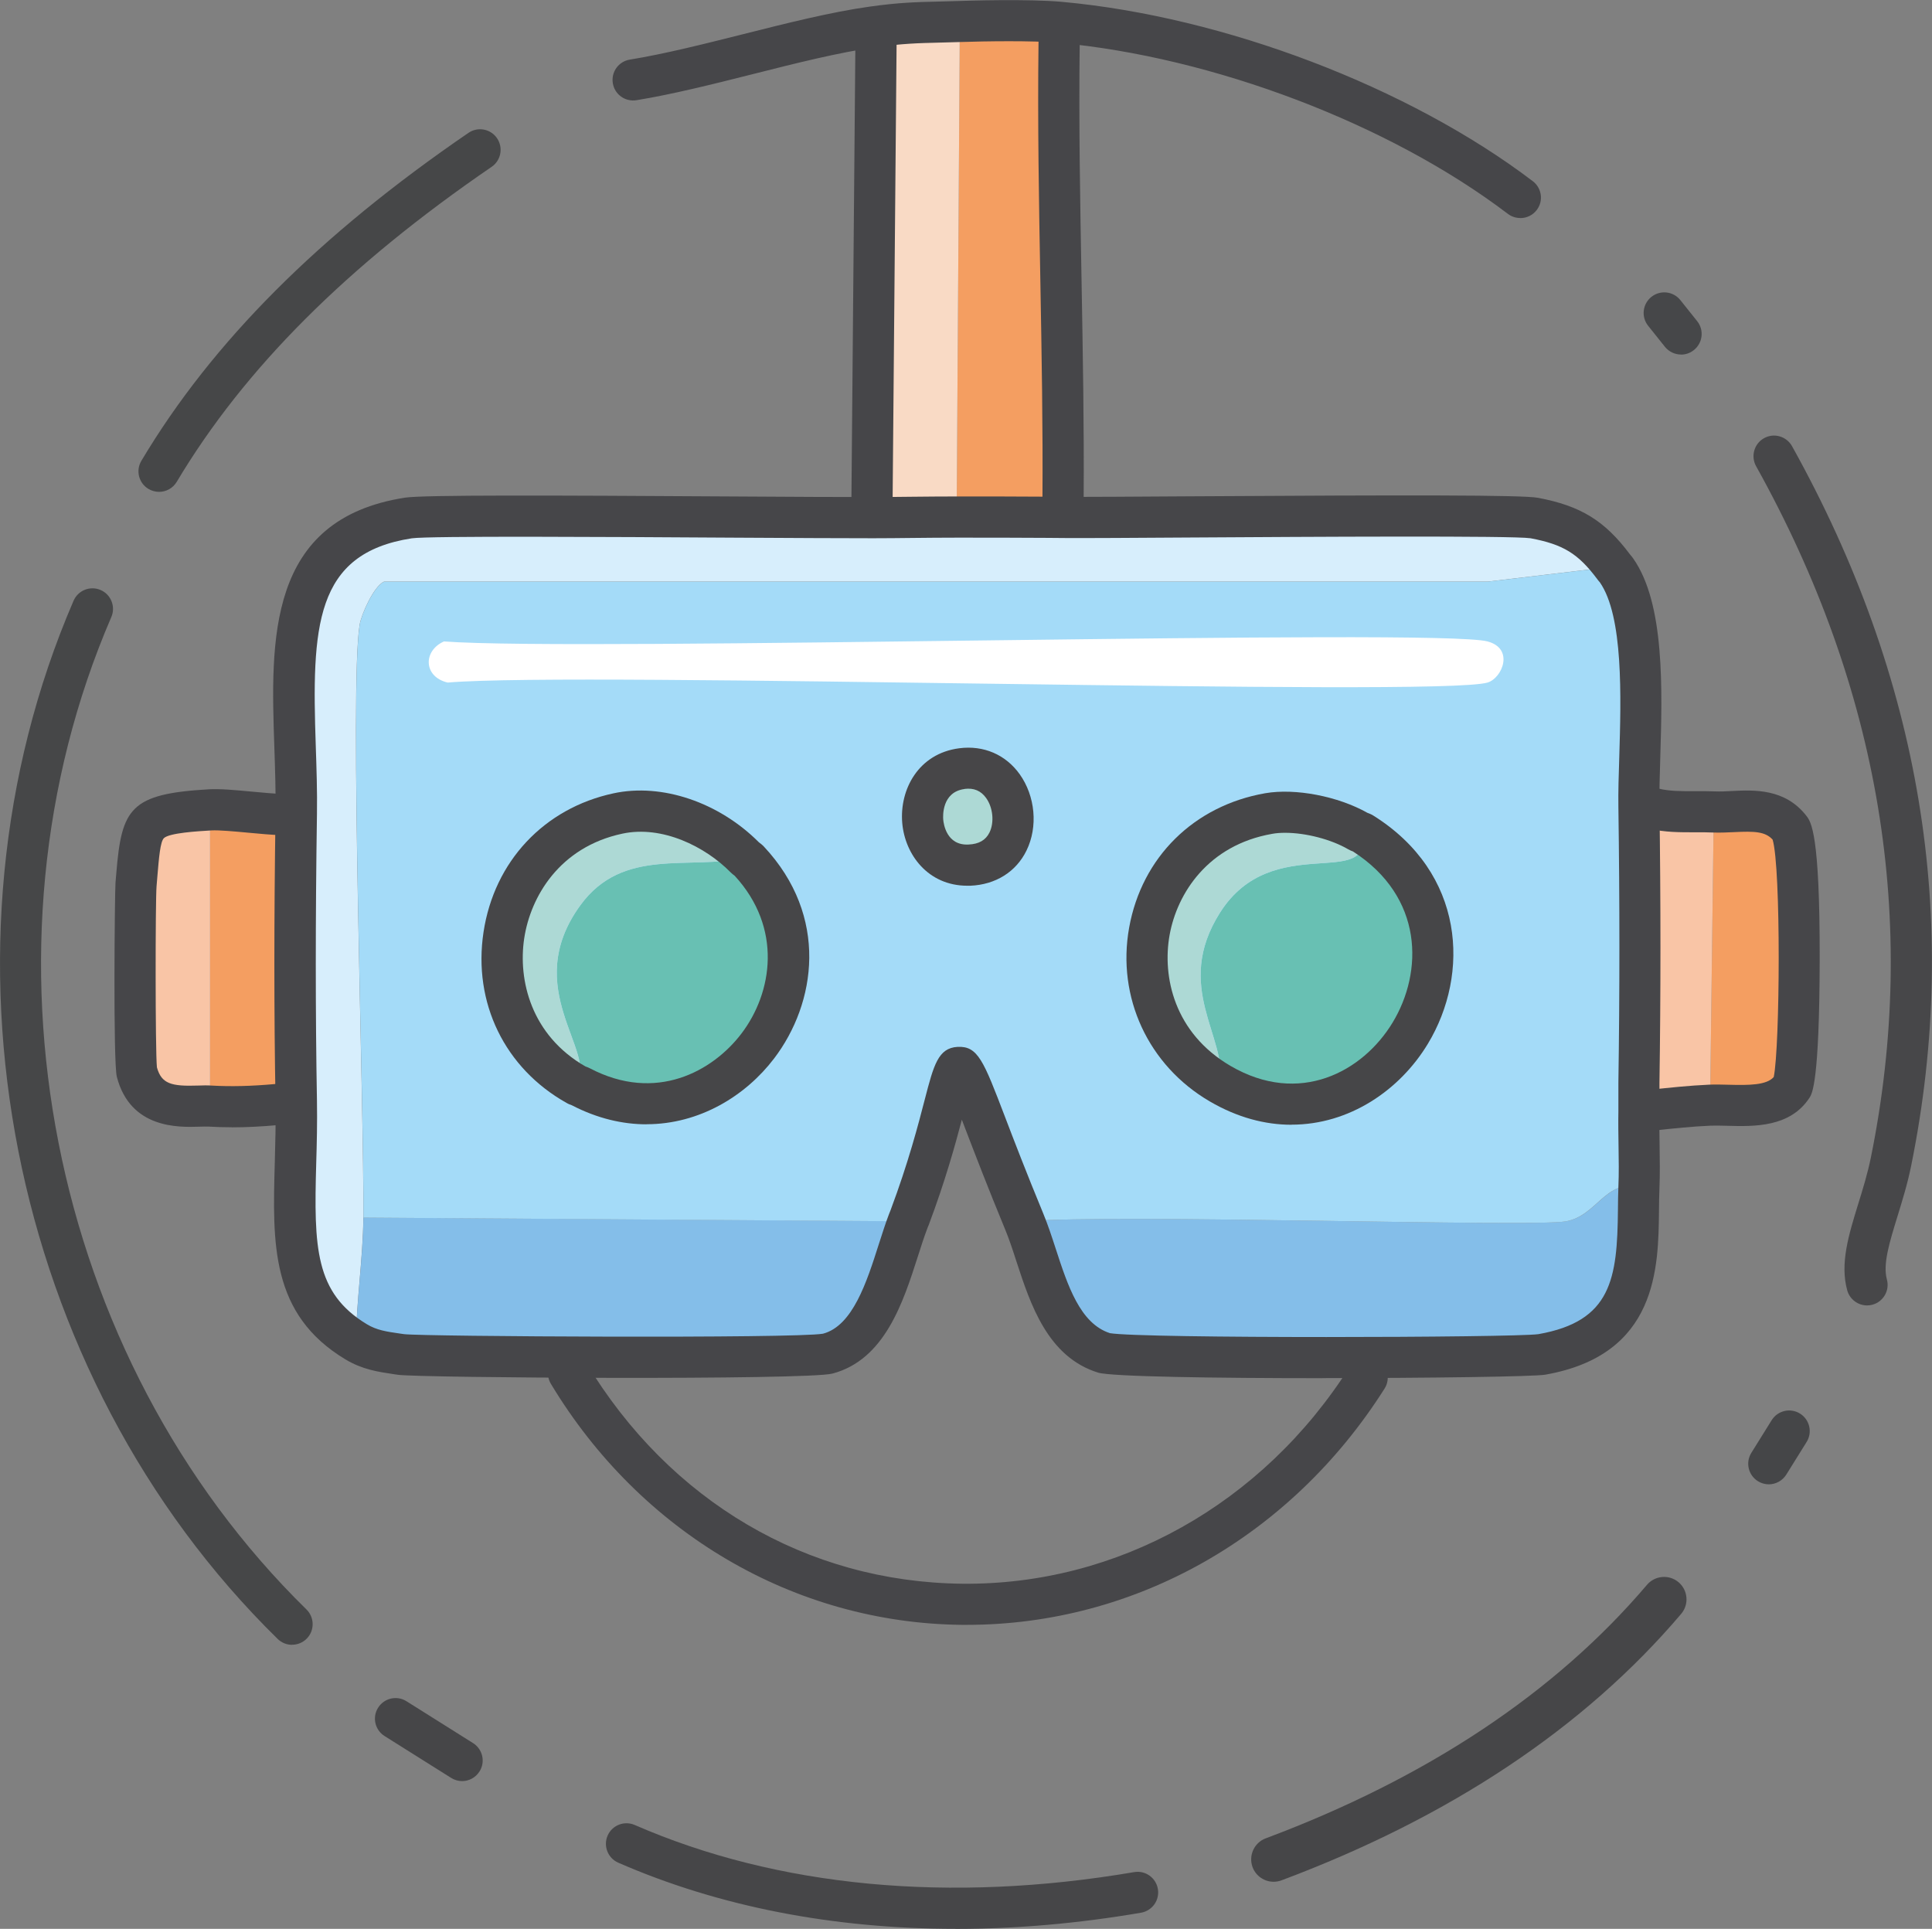 <?xml version="1.0" encoding="UTF-8"?><svg id="uuid-592a2eb9-49e7-45a6-9002-94e0c6159875" xmlns="http://www.w3.org/2000/svg" viewBox="0 0 260.28 259.84"><rect x="0" y="0" width="260.28" height="259.84" fill="#808080" stroke="none"/><g id="uuid-96f45eed-c403-415f-9212-b3eb1aa19c9b"><path d="M128.88,69.65c4.69-.01,9.34.02,14.02.04.19,0,.37.01.56.01,9.55.05,60.13-.51,63.24.08,5.03.95,7.68,2.53,10.68,6.55.13.17.28.33.4.5-.12-.18-.27-.33-.4-.5l-16.98,2.02H51.73c-1.38.64-3.04,4.37-3.28,5.8-1.4,8.52.63,65.31.5,79.87-.05,5.45-.94,11.24-1.01,16.73-10.84-6.53-7.8-17.65-8.06-32.44-.23-12.84-.19-25.82,0-38.67.26-17.44-4.48-36.84,15.12-39.86,3.58-.55,51.14,0,62.59-.04,3.76-.02,7.52-.08,11.28-.09Z" style="fill:#d7eefc;"/><path d="M220.81,159.99c-.34,8.21,1.49,19.91-13.1,22.48-2.9.51-56.14.67-58.96-.2-7.02-2.18-8.24-11.59-10.78-17.74,13-1.03,68.35.83,73.02,0,4.2-.74,5.38-5.8,9.83-4.54Z" style="fill:#84bee9;"/><path d="M122.54,164.02c-.06.17-.14.33-.2.5-2.33,6.14-3.99,16.02-10.89,17.84-2.78.73-54.61.53-57.45.1-2.19-.33-4.07-.52-6.05-1.71.07-5.5.96-11.28,1.01-16.73l73.37.5c.06-.17.14-.33.2-.5Z" style="fill:#84bee9;"/><path d="M143.46,69.7c-.19,0-.37-.01-.56-.01-4.68-.02-9.34-.05-14.02-.04l.43-66.76c3.68-.13,10.04-.21,13.51.11-.16.93-.13,1.86-.15,2.79-.26,20.48.68,41,.53,61.48l-.31,2.43c.19,0,.37.01.56.01Z" style="fill:#f49e61;"/><path d="M129.31,2.88l-.43,66.76c-3.76,0-7.52.07-11.28.09l-.12-1.97.54-61.98-.47-2.16c4.98-.69,7.11-.57,11.76-.73Z" style="fill:#f9dac5;"/><path d="M39.89,109.64c-.19,12.85-.23,25.82,0,38.67-.77.72-1.7.4-2.52.47-3.05.28-6,.4-9.07.22v-39.91c2.25-.13,6.93.56,9.57.62l2.02-.07Z" style="fill:#f49e61;"/><path d="M230.38,148.9l.5-39.51c3.51.16,7.67-1.12,10.28,2.22,1.78,2.28,1.37,33.12.3,34.77-2.24,3.46-7.59,2.36-11.09,2.52Z" style="fill:#f49e61;"/><path d="M230.88,109.39l-.5,39.51c-2.52.11-5.04.37-7.55.64l-2.02-.21c0,.16,0,.31,0,.47,0-.16,0-.31,0-.47.02-1.15-.02-2.3,0-3.46h0c.18-12.39.17-24.87,0-37.26l2.02.33c2.68.64,5.36.32,8.06.45Z" style="fill:#f9c5a6;"/><path d="M28.3,109.09v39.91c-2.6-.15-8.36,1.22-9.88-4.64-.32-1.22-.27-23.29-.1-25.2.74-8.58.27-9.52,9.98-10.08Z" style="fill:#f9c5a6;"/><path d="M217.78,76.84c4.77,6.79,2.9,23.02,3.02,31.78.17,12.39.18,24.87,0,37.26h0c-.02,1.16.02,2.31,0,3.46,0,.16,0,.31,0,.47-.07,3.39.14,6.81,0,10.18-4.45-1.26-5.63,3.79-9.83,4.54-4.67.83-60.02-1.03-73.02,0-12.47-30.11-6.3-24.9-15.42-.5-.06.17-.14.33-.2.5l-73.37-.5c.13-14.56-1.9-71.35-.5-79.87.23-1.42,1.89-5.15,3.28-5.8h148.66l16.98-2.02c.13.17.28.33.4.5Z" style="fill:#a4dbf8;"/><path d="M59.8,86.41c18.38,1.39,133.8-1.81,140.6,0,3.65.97,1.97,4.96,0,5.54-6.72,1.99-122.11-1.53-140.09,0-3.27-.77-3.35-4.27-.5-5.54Z" style="fill:#fff;"/><path d="M100.87,115.94c14.79,15.8-3.78,40.37-22.68,30.44-.16-.08-.35-.11-.5-.2,2.9-4.5-7.71-12.98.5-24.24,5.77-7.91,14.7-4.66,22.17-6.4.15.15.36.25.5.4Z" style="fill:#68c0b3;"/><path d="M100.87,115.94c-.14-.15-.35-.25-.5-.4-7.47,1.74-16.4-1.51-22.17,6.4-8.21,11.26,2.39,19.74-.5,24.24.16.09.34.12.5.2-.16-.08-.35-.11-.5-.2-15.81-8.87-12.2-32.77,5.54-36.59,6.12-1.31,12.88,1.64,17.13,5.95.15.15.36.25.5.4Z" style="fill:#add9d5;"/><path d="M164.36,145.98c1.02-6.27-6.35-13,0-23.03,7.06-11.15,20.57-2.86,19.15-10.73-.15-.09-.35-.11-.5-.2.16.09.35.11.5.2,21.86,13.68,2.2,46.25-19.15,33.76Z" style="fill:#68c0b3;"/><path d="M183.01,112.01c.16.09.35.11.5.2,1.42,7.88-12.09-.41-19.15,10.73-6.35,10.03,1.02,16.76,0,23.03-15.9-9.3-11.7-33.2,6.55-36.38,3.68-.64,8.87.54,12.09,2.42Z" style="fill:#add9d5;"/><path d="M129.59,103.54c8.13-1.05,9.78,12.65,1.01,13-7.82.31-8.64-12.02-1.01-13Z" style="fill:#add9d5;"/><path d="M39.35,221.58c-.7,0-1.4-.26-1.94-.79C1.06,185.17-10.25,127.66,9.91,80.93c.61-1.41,2.24-2.05,3.64-1.45,1.41.61,2.05,2.24,1.45,3.64-19.27,44.67-8.46,99.65,26.29,133.7,1.09,1.07,1.11,2.83.04,3.92-.54.55-1.26.83-1.98.83Z" style="fill:#464748;"/><path d="M117.48,70.54h-.03c-1.53-.01-2.76-1.26-2.75-2.8l.54-61.98c.01-1.52,1.25-2.75,2.77-2.75h.03c1.53.01,2.76,1.26,2.75,2.8l-.54,61.98c-.01,1.52-1.25,2.75-2.77,2.75Z" style="fill:#464649;"/><path d="M204.81,29.37c-.58,0-1.17-.18-1.67-.56-15.93-12.11-39.7-21.15-60.57-23.05-3.45-.31-9.9-.21-13.16-.1-1.07.04-2.01.06-2.89.08-2.85.07-4.91.12-8.59.63-4.88.68-10.76,2.16-16.45,3.6-5.32,1.34-10.83,2.73-15.74,3.53-1.52.24-2.94-.78-3.18-2.29-.25-1.51.78-2.94,2.29-3.18,4.68-.76,10.07-2.12,15.28-3.43,5.83-1.47,11.87-2.99,17.04-3.71,4-.56,6.31-.61,9.23-.68.85-.02,1.77-.04,2.83-.08.94-.03,9.27-.3,13.85.12,21.83,1.99,46.72,11.47,63.42,24.16,1.22.93,1.46,2.67.53,3.88-.55.72-1.37,1.09-2.21,1.09Z" style="fill:#464649;"/><path d="M143.21,70.03h-.02c-1.53-.01-2.76-1.26-2.75-2.79.07-9.71-.11-19.61-.28-29.19-.19-10.59-.39-21.53-.25-32.31.02-1.52,1.26-2.74,2.77-2.74h.04c1.53.02,2.76,1.28,2.74,2.81-.14,10.69.06,21.59.25,32.14.17,9.61.35,19.54.28,29.33-.01,1.52-1.25,2.75-2.77,2.75Z" style="fill:#464649;"/><path d="M178.14,185.66c-14.21,0-28.45-.2-30.21-.75-6.8-2.11-9.12-9.24-10.99-14.96-.51-1.58-1-3.07-1.54-4.36-2.31-5.59-4-10.01-5.24-13.23-.2-.51-.39-1.02-.58-1.52-.91,3.46-2.24,8.26-4.45,14.15-.04.12-.09.23-.14.34l-.07.18c-.42,1.11-.83,2.38-1.26,3.73-1.99,6.21-4.47,13.94-11.51,15.8-3.43.9-55.68.59-58.57.16l-.54-.08c-2.08-.31-4.23-.62-6.52-2-10.07-6.07-9.81-15.55-9.5-26.53.07-2.64.15-5.36.1-8.23-.21-11.85-.21-24.53,0-38.76.04-2.93-.06-5.98-.16-8.93-.49-14.41-1.04-30.75,17.62-33.63,2.48-.38,19.78-.31,43.95-.16,8.29.05,15.45.09,19.04.08,1.75,0,3.5-.02,5.24-.04,2.02-.02,4.03-.04,6.05-.04,4.08-.01,8.14.01,12.22.03l2.38.02c2.81.02,9.34-.02,16.9-.07,29.43-.18,44.76-.19,46.83.2,5.75,1.08,9,3.08,12.39,7.61l.08.1c.13.15.26.31.37.47,4.26,6.07,3.92,17.6,3.64,26.87-.07,2.38-.14,4.62-.11,6.46.18,12.87.18,25.43,0,37.34h0c0,.53,0,1.06,0,1.6,0,.62.01,1.25,0,1.87v.14c0,.12,0,.23,0,.35-.03,1.44,0,2.94.02,4.39.03,1.91.06,3.88-.02,5.84-.04.94-.05,1.93-.06,2.94-.08,7.76-.19,19.49-15.33,22.15-1.48.26-15.75.46-30.05.46ZM149.48,179.59c4.23.75,54.42.61,57.77.14,9.86-1.73,10.63-7.48,10.72-16.74.01-1.08.02-2.12.06-3.12.08-1.81.05-3.61.02-5.52-.02-1.5-.05-3.05-.02-4.6v-.47c.01-.57,0-1.15,0-1.72,0-.57,0-1.15,0-1.73h0c.18-11.86.18-24.37,0-37.18-.03-1.96.04-4.26.12-6.7.24-8,.57-18.96-2.63-23.52l-.08-.09c-.09-.11-.19-.22-.27-.34-2.57-3.43-4.58-4.66-8.98-5.49-2.42-.36-29.56-.2-45.77-.1-7.58.05-14.12.09-16.96.07l-2.38-.02c-4.06-.02-8.11-.04-12.17-.03-2,0-4,.02-6,.04-1.76.02-3.52.04-5.27.04-3.62,0-10.79-.03-19.1-.08-16.23-.1-40.76-.25-43.07.09-13.13,2.03-13.47,11.95-12.93,27.97.1,3.02.21,6.14.16,9.2-.21,14.16-.21,26.78,0,38.58.05,3-.02,5.79-.1,8.49-.32,11.32-.16,17.42,6.82,21.63,1.33.81,2.65,1,4.46,1.26l.56.08c2.53.32,52.65.6,56.43-.06,4.01-1.06,5.89-6.93,7.54-12.11.46-1.42.88-2.76,1.36-4.01l.2-.5c2.42-6.46,3.75-11.59,4.63-14.99,1.19-4.58,1.79-6.88,4.4-7.03,2.74-.14,3.5,1.86,6.36,9.34,1.22,3.2,2.9,7.57,5.18,13.09.62,1.5,1.14,3.08,1.69,4.77,1.61,4.95,3.28,10.06,7.28,11.36ZM220.81,145.87h0,0Z" style="fill:#464649;"/><path d="M31.24,151.86c-1.06,0-2.09-.03-3.1-.09-.31-.02-.78,0-1.28.01-2.78.09-9.3.3-11.12-6.72-.51-1.98-.28-24.91-.18-26.13l.11-1.31c.72-8.75,1.88-10.68,12.47-11.29,1.51-.09,3.62.11,5.87.32,1.43.13,2.9.27,3.93.3,1.53.04,2.74,1.31,2.71,2.84-.04,1.53-1.28,2.77-2.84,2.71-1.22-.03-2.72-.17-4.32-.32-1.85-.17-3.94-.37-5.03-.31-1.83.11-5.64.33-6.38,1.04-.49.48-.67,2.65-.88,5.17l-.11,1.33c-.16,1.87-.18,22.09.05,24.38.62,2.23,1.95,2.57,5.54,2.45.63-.02,1.22-.04,1.78,0,2.61.15,5.36.09,8.65-.21,1.52-.12,2.87.99,3.01,2.51.14,1.52-.99,2.87-2.51,3.01-2.32.21-4.41.32-6.38.32ZM21.11,143.67s0,0,0,.01c0,0,0,0,0-.01Z" style="fill:#464649;"/><path d="M222.82,152.31c-1.4,0-2.6-1.05-2.75-2.47-.17-1.52.93-2.89,2.45-3.06,2.33-.25,5.04-.54,7.73-.66.84-.04,1.71-.01,2.62.01,2.85.08,5.12.05,6.09-1.04.84-4.08.99-28.19-.15-31.98-.99-1.09-2.41-1.15-5.22-1.01-.92.04-1.87.09-2.84.05-.79-.04-1.58-.03-2.42-.03-1.96,0-4,.02-6.15-.49-1.49-.36-2.41-1.85-2.05-3.34.35-1.49,1.85-2.41,3.34-2.05,1.5.36,3.12.35,4.83.34.88,0,1.78-.01,2.71.03.7.03,1.48,0,2.31-.05,3.01-.15,7.14-.35,10.02,3.32.64.82,1.84,2.35,1.81,19.33-.03,16.59-1.03,18.14-1.36,18.65-2.61,4.03-7.49,3.9-11.07,3.8-.81-.02-1.58-.04-2.22-.02-2.53.11-5.13.38-7.38.63-.1.01-.2.02-.3.02Z" style="fill:#464649;"/><path d="M130.27,218.89c-.24,0-.47,0-.71,0-22.55-.25-43.24-12.38-55.34-32.46-.79-1.31-.37-3.01.94-3.8,1.31-.79,3.01-.37,3.8.94,11.27,18.69,29.73,29.55,50.65,29.78,20.93.22,40.5-10.71,52.24-29.25.82-1.29,2.53-1.68,3.82-.86,1.29.82,1.68,2.53.86,3.82-12.64,19.97-33.64,31.83-56.27,31.83Z" style="fill:#464649;"/><path d="M21.43,66.26c-.48,0-.97-.13-1.42-.39-1.32-.78-1.75-2.49-.96-3.8,9.51-15.95,23.92-30.39,44.06-44.17,1.26-.87,2.99-.54,3.85.72.86,1.26.54,2.99-.72,3.85-19.46,13.32-33.34,27.2-42.43,42.44-.52.87-1.44,1.35-2.38,1.35Z" style="fill:#464748;"/><path d="M62.25,239.94c-.5,0-1.01-.14-1.47-.43l-8.97-5.64c-1.3-.82-1.69-2.53-.87-3.82.81-1.29,2.52-1.69,3.82-.87l8.97,5.64c1.3.82,1.69,2.53.87,3.82-.53.84-1.43,1.3-2.35,1.3Z" style="fill:#464648;"/><path d="M87.1,151.46c-3.21,0-6.62-.78-10.07-2.57-.18-.06-.43-.15-.7-.31-8.33-4.67-12.63-13.49-11.19-23.01,1.44-9.52,8.15-16.69,17.52-18.7,6.5-1.4,14.18,1.19,19.58,6.6.18.13.42.31.66.56,8.82,9.42,7.05,21.13,1.38,28.57-3.83,5.03-10.04,8.85-17.18,8.85ZM78.91,143.68c.21.07.39.15.57.24,8.88,4.66,16.53.4,20.39-4.66,4.23-5.55,5.57-14.26-.9-21.29-.17-.12-.36-.27-.57-.48-3.37-3.42-9.18-6.35-14.58-5.18h0c-8.44,1.81-12.35,8.48-13.2,14.11-.84,5.59.9,13.05,8.29,17.27ZM79.03,143.75s0,0,.01,0c0,0,0,0-.01,0ZM83.23,109.59h0,0Z" style="fill:#464648;"/><path d="M128.75,259.84c-16.48,0-31.9-2.99-45.46-8.91-1.4-.61-2.04-2.25-1.43-3.65.61-1.4,2.24-2.04,3.65-1.43,19.23,8.39,42.5,10.58,67.28,6.35,1.52-.26,2.94.76,3.2,2.27.26,1.51-.76,2.94-2.27,3.2-8.52,1.46-16.88,2.18-24.98,2.18Z" style="fill:#464648;"/><path d="M130.31,119.32c-5.28,0-8.4-4.2-8.76-8.46-.38-4.46,2.15-9.35,7.69-10.06h0c3.27-.42,6.23.85,8.12,3.48,2.12,2.96,2.5,7.1.93,10.3-1.4,2.87-4.16,4.6-7.58,4.74-.14,0-.27,0-.41,0ZM129.95,106.29c-3.1.4-2.91,3.72-2.88,4.1.05.59.44,3.54,3.42,3.38,1.39-.06,2.31-.59,2.82-1.63.66-1.36.47-3.35-.46-4.64-.7-.98-1.66-1.38-2.91-1.22h0Z" style="fill:#474648;"/><path d="M173.99,151.52c-3.54,0-7.27-.96-11.02-3.15-8.28-4.84-12.54-14.03-10.85-23.41,1.71-9.49,8.73-16.42,18.33-18.1h0c4.06-.7,9.8.4,13.77,2.64.2.07.48.18.78.36,12.37,7.74,13.06,21.33,7.36,30.76-3.8,6.28-10.6,10.89-18.36,10.89ZM173.13,112.19c-.62,0-1.21.04-1.74.14h0c-8.65,1.51-12.81,8.02-13.82,13.62-1.01,5.62.61,13.2,8.2,17.64,9.29,5.43,17.83.79,21.84-5.83,4.14-6.83,4.2-16.93-5.34-23.06-.18-.06-.4-.15-.64-.29-2.34-1.36-5.75-2.22-8.49-2.22ZM182.04,114.56s0,0,0,0c0,0,0,0,0,0ZM170.92,109.59h0,0Z" style="fill:#464648;"/><path d="M171.58,253.5c-1.22,0-2.38-.75-2.83-1.96-.58-1.56.21-3.31,1.77-3.89,21.73-8.13,39.01-19.62,51.36-34.15,1.08-1.27,2.99-1.43,4.26-.35,1.27,1.08,1.43,2.99.35,4.26-13.02,15.33-31.14,27.4-53.85,35.9-.35.13-.71.19-1.06.19Z" style="fill:#464648;"/><path d="M226.47,47.76c-.81,0-1.62-.36-2.17-1.04l-2.26-2.83c-.96-1.2-.76-2.94.44-3.9,1.2-.95,2.94-.76,3.9.44l2.26,2.83c.96,1.2.76,2.94-.44,3.9-.51.41-1.12.61-1.73.61Z" style="fill:#464749;"/><path d="M238.29,199.96c-.5,0-1.01-.14-1.46-.42-1.3-.81-1.7-2.52-.89-3.82l2.74-4.4c.81-1.3,2.52-1.7,3.82-.89,1.3.81,1.7,2.52.89,3.82l-2.74,4.4c-.53.84-1.43,1.31-2.36,1.31Z" style="fill:#454648;"/><path d="M251.53,175.86c-1.21,0-2.33-.81-2.67-2.03-1-3.61.2-7.48,1.46-11.58.63-2.03,1.28-4.13,1.73-6.34,6.44-31.78,1.24-63.11-15.47-93.11-.74-1.34-.26-3.03,1.07-3.77,1.34-.75,3.02-.26,3.77,1.07,17.37,31.19,22.77,63.79,16.06,96.91-.5,2.49-1.23,4.82-1.86,6.88-1.06,3.44-1.98,6.41-1.42,8.46.41,1.48-.46,3-1.93,3.41-.25.07-.5.1-.74.1Z" style="fill:#474749;"/></g></svg>